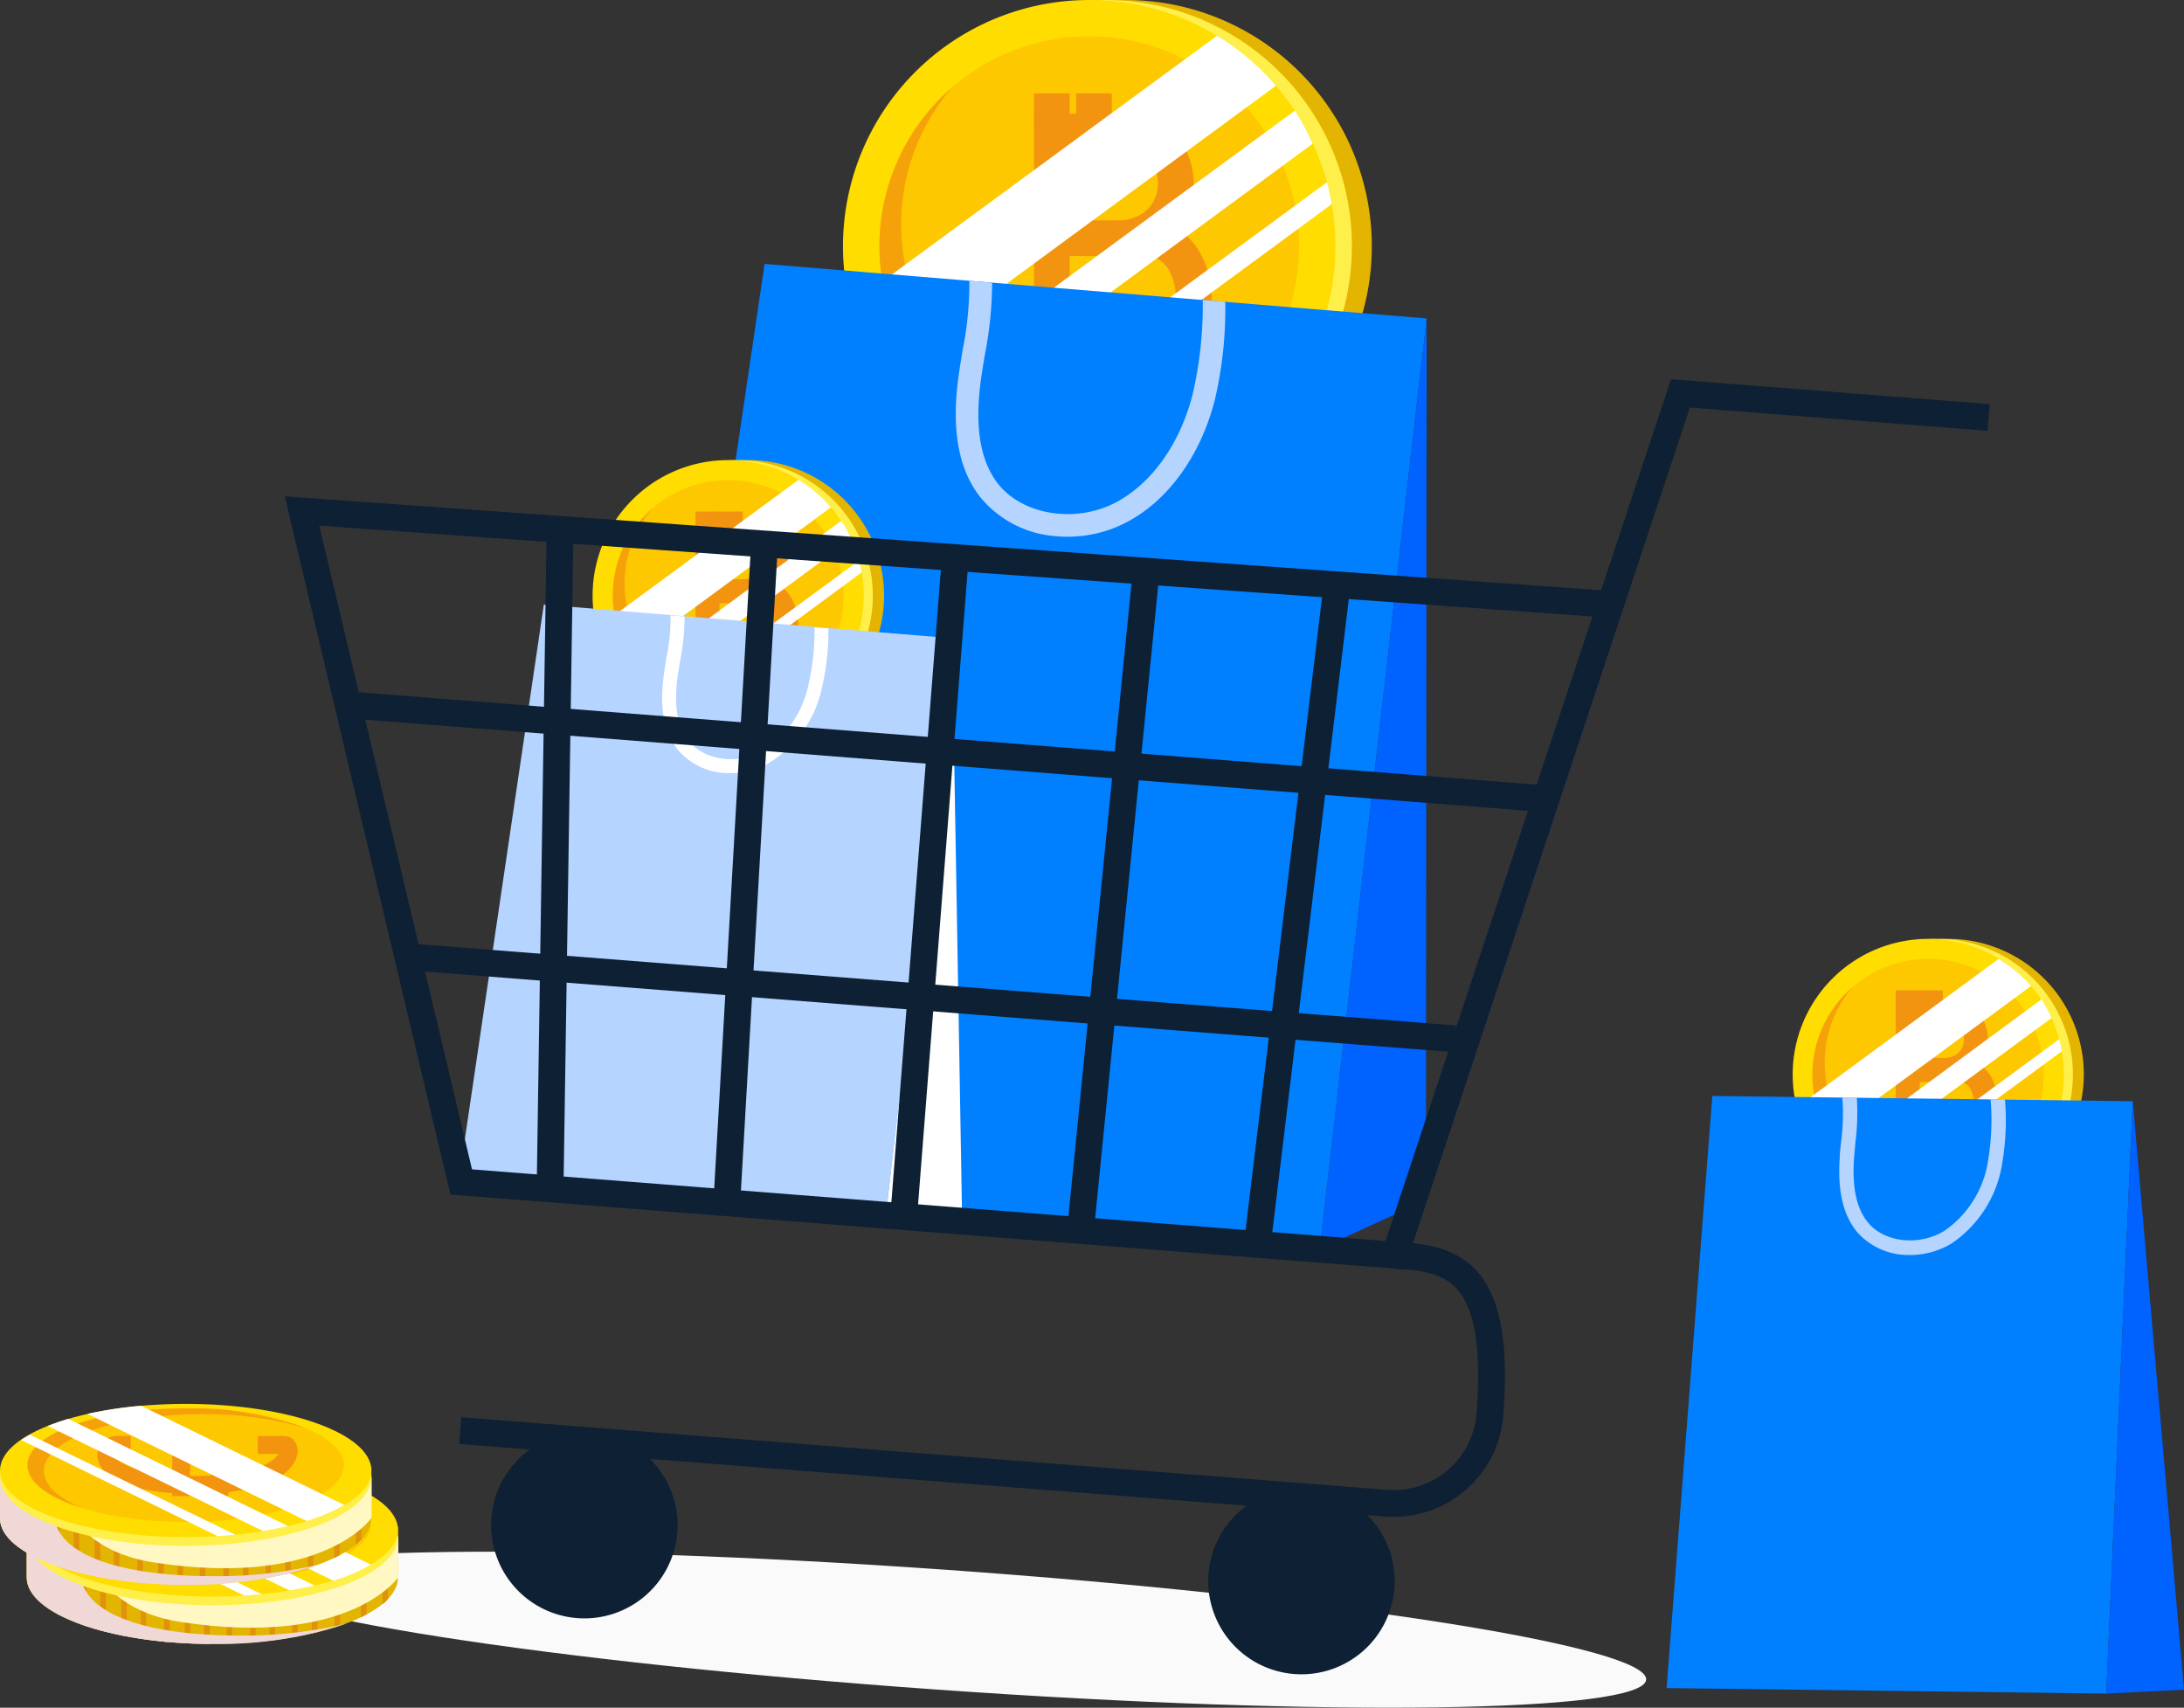 <svg xmlns="http://www.w3.org/2000/svg" viewBox="0 0 244.57 191.22"><rect x="0" y="0" width="244.57" height="191.22" fill="#333333" stroke="none"/><defs><style>.cls-1{isolation:isolate;}.cls-2{fill:#e3b400;}.cls-3{fill:#ffef4a;}.cls-4{fill:#fd0;}.cls-5{fill:#fdc800;}.cls-6{fill:#f5a20a;}.cls-13,.cls-15,.cls-20,.cls-21,.cls-7{fill:none;}.cls-13,.cls-20,.cls-21,.cls-7{stroke:#f39411;}.cls-13,.cls-15,.cls-16,.cls-20,.cls-21,.cls-7{stroke-miterlimit:10;}.cls-7{stroke-width:4px;}.cls-19,.cls-8{mix-blend-mode:soft-light;}.cls-9{fill:#fff;}.cls-10{fill:#0080ff;}.cls-11{fill:#0062ff;}.cls-12{fill:#b5d4ff;}.cls-13{stroke-width:2.69px;}.cls-14{fill:#fafafa;}.cls-15,.cls-16{stroke:#0e2033;}.cls-15{stroke-width:3px;}.cls-16{fill:#0e2033;}.cls-17{fill:#e0920b;}.cls-18{fill:#efd8d5;mix-blend-mode:multiply;}.cls-19{fill:#fff8c3;}.cls-20{stroke-width:3.14px;}.cls-21{stroke-width:2px;}</style></defs><title>Zasób 33</title><g class="cls-1"><g id="Warstwa_2" data-name="Warstwa 2"><g id="DESIGNED_BY_FREEPIK" data-name="DESIGNED BY FREEPIK"><path class="cls-2" d="M153.62,27.57A27.57,27.57,0,1,1,126.05,0,27.58,27.58,0,0,1,153.62,27.57Z"/><path class="cls-3" d="M151.39,27.57A27.57,27.57,0,1,1,123.82,0,27.57,27.57,0,0,1,151.39,27.57Z"/><path class="cls-4" d="M149.54,27.57A27.57,27.57,0,1,1,122,0,27.57,27.57,0,0,1,149.54,27.57Z"/><path class="cls-5" d="M145.47,27.57A23.5,23.5,0,1,1,122,4.07,23.5,23.5,0,0,1,145.47,27.57Z"/><path class="cls-6" d="M124.42,48.62A23.49,23.49,0,0,1,106.63,9.78a23.49,23.49,0,1,0,33.13,33.13A23.43,23.43,0,0,1,124.42,48.62Z"/><path class="cls-7" d="M113.81,40.94h14.35c7,0,7.74-14.27,0-14.27H113.81"/><path class="cls-7" d="M117.79,40.94V14.73h8.26c7.43,0,8,12-1.33,12"/><line class="cls-7" x1="117.79" y1="14.73" x2="117.79" y2="10.46"/><line class="cls-7" x1="122.5" y1="14.73" x2="122.5" y2="10.46"/><line class="cls-7" x1="117.79" y1="45.21" x2="117.79" y2="40.94"/><line class="cls-7" x1="122.5" y1="45.21" x2="122.5" y2="40.94"/><g class="cls-8"><path class="cls-9" d="M142.88,9.6,98.58,42.16a27,27,0,0,1-3.37-8L136.29,4A27.4,27.4,0,0,1,142.88,9.6Z"/><path class="cls-9" d="M147,16.09l-43.5,32A27.41,27.41,0,0,1,100.61,45L145,12.39A26.12,26.12,0,0,1,147,16.09Z"/><path class="cls-9" d="M149.13,22.86,109.36,52.09l-2.18-1.26L148.6,20.4A25,25,0,0,1,149.13,22.86Z"/></g><polygon class="cls-10" points="159.76 35.66 147.79 139.85 70.28 133.47 85.62 29.55 159.76 35.66"/><polygon class="cls-11" points="159.76 35.66 159.68 134.38 147.78 139.85 159.76 35.66"/><path class="cls-12" d="M136,44.94c-1.63,6.2-5.24,11.15-9.9,13.57a14.19,14.19,0,0,1-7.71,1.54,12.06,12.06,0,0,1-8.63-4.4C107.29,52.5,106.51,48,107.36,42c.13-.92.28-1.84.43-2.77a37.75,37.75,0,0,0,.76-7.78l2.55.21a42.53,42.53,0,0,1-.8,8c-.15.9-.3,1.8-.43,2.7-.75,5.33-.14,9.17,1.86,11.77,2.74,3.53,8.65,4.5,13.17,2.16,4-2.1,7.17-6.46,8.62-12a44,44,0,0,0,1.17-10.7l2.52.2A44.79,44.79,0,0,1,136,44.94Z"/><path class="cls-2" d="M99,66.7A15.18,15.18,0,1,1,83.78,51.52,15.18,15.18,0,0,1,99,66.7Z"/><path class="cls-3" d="M97.74,66.7A15.18,15.18,0,1,1,82.56,51.52,15.18,15.18,0,0,1,97.74,66.7Z"/><path class="cls-4" d="M96.72,66.7A15.18,15.18,0,1,1,81.54,51.52,15.18,15.18,0,0,1,96.72,66.7Z"/><path class="cls-5" d="M94.48,66.7A12.94,12.94,0,1,1,81.54,53.76,12.94,12.94,0,0,1,94.48,66.7Z"/><path class="cls-6" d="M82.89,78.29a12.93,12.93,0,0,1-9.8-21.38A12.93,12.93,0,1,0,91.33,75.15,12.88,12.88,0,0,1,82.89,78.29Z"/><path class="cls-13" d="M77,74.06H85c3.83,0,4.26-7.86,0-7.86H77"/><path class="cls-13" d="M79.23,74.06V59.63h4.55c4.1,0,4.4,6.59-.72,6.59"/><line class="cls-13" x1="79.23" y1="59.63" x2="79.23" y2="57.28"/><line class="cls-13" x1="81.83" y1="59.63" x2="81.83" y2="57.28"/><line class="cls-13" x1="79.23" y1="76.41" x2="79.23" y2="74.06"/><line class="cls-13" x1="81.83" y1="76.41" x2="81.83" y2="74.06"/><g class="cls-8"><path class="cls-9" d="M93.05,56.81,68.66,74.73a15.22,15.22,0,0,1-1.86-4.38L89.42,53.73A14.92,14.92,0,0,1,93.05,56.81Z"/><path class="cls-9" d="M95.34,60.38,71.39,78a14.3,14.3,0,0,1-1.61-1.69l24.43-18A13.45,13.45,0,0,1,95.34,60.38Z"/><path class="cls-9" d="M96.49,64.1,74.6,80.2l-1.2-.69L96.2,62.75A12.47,12.47,0,0,1,96.49,64.1Z"/></g><path class="cls-2" d="M233.35,120.31a15.18,15.18,0,1,1-15.18-15.18A15.18,15.18,0,0,1,233.35,120.31Z"/><path class="cls-3" d="M232.13,120.31A15.18,15.18,0,1,1,217,105.13,15.18,15.18,0,0,1,232.13,120.31Z"/><path class="cls-4" d="M231.11,120.31a15.18,15.18,0,1,1-15.18-15.18A15.18,15.18,0,0,1,231.11,120.31Z"/><path class="cls-5" d="M228.87,120.31a12.94,12.94,0,1,1-12.94-12.94A12.93,12.93,0,0,1,228.87,120.31Z"/><path class="cls-6" d="M217.28,131.9a12.94,12.94,0,0,1-9.8-21.39,12.94,12.94,0,1,0,18.25,18.24A12.89,12.89,0,0,1,217.28,131.9Z"/><path class="cls-13" d="M211.44,127.67h7.9c3.84,0,4.26-7.86,0-7.86h-7.9"/><path class="cls-13" d="M213.63,127.67V113.24h4.54c4.1,0,4.41,6.59-.72,6.59"/><line class="cls-13" x1="213.63" y1="113.24" x2="213.63" y2="110.89"/><line class="cls-13" x1="216.22" y1="113.24" x2="216.22" y2="110.89"/><line class="cls-13" x1="213.63" y1="130.02" x2="213.63" y2="127.67"/><line class="cls-13" x1="216.22" y1="130.02" x2="216.22" y2="127.67"/><g class="cls-8"><path class="cls-9" d="M227.44,110.41l-24.39,17.93A14.93,14.93,0,0,1,201.2,124l22.61-16.62A14.88,14.88,0,0,1,227.44,110.41Z"/><path class="cls-9" d="M229.73,114l-23.95,17.6a14.3,14.3,0,0,1-1.61-1.69l24.43-18A13.45,13.45,0,0,1,229.73,114Z"/><path class="cls-9" d="M230.89,117.71,209,133.81l-1.2-.69,22.8-16.76Q230.77,117,230.89,117.71Z"/></g><path class="cls-14" d="M184.34,188.08c-.26,3.7-35.83,4.2-79.44,1.11s-78.76-8.6-78.49-12.3,35.83-4.2,79.44-1.12S184.6,184.37,184.34,188.08Z"/><polygon class="cls-12" points="106.63 71.47 99.24 135.73 51.43 131.79 60.9 67.7 106.63 71.47"/><polygon class="cls-9" points="106.62 71.46 107.73 135.9 99.24 135.73 106.62 71.46"/><path class="cls-9" d="M92,77.19a12.94,12.94,0,0,1-6.1,8.37,8.8,8.8,0,0,1-4.76,1,7.45,7.45,0,0,1-5.32-2.71c-1.51-2-2-4.71-1.46-8.43.08-.57.17-1.14.26-1.71a23,23,0,0,0,.47-4.8l1.57.13a26.08,26.08,0,0,1-.49,4.93l-.27,1.67c-.46,3.28-.09,5.65,1.15,7.25,1.69,2.18,5.34,2.78,8.12,1.34a11.38,11.38,0,0,0,5.32-7.39,26.51,26.51,0,0,0,.72-6.6l1.56.13A27.64,27.64,0,0,1,92,77.19Z"/><polyline class="cls-15" points="222.69 46.75 188.18 44.05 156.2 140.55 51.65 132.35 33.82 57.22 180.31 67.67"/><path class="cls-15" d="M156.2,140.55l1.2.09c5.94.47,10.63,2.55,9.44,17.76h0a10.81,10.81,0,0,1-11.61,9.92l-103.7-8.13"/><path class="cls-16" d="M135.83,176.26a9.94,9.94,0,1,0,10.68-9.13A9.94,9.94,0,0,0,135.83,176.26Z"/><path class="cls-16" d="M55.53,170a9.94,9.94,0,1,0,10.69-9.13A9.93,9.93,0,0,0,55.53,170Z"/><line class="cls-15" x1="149.67" y1="65.95" x2="140.88" y2="138.66"/><line class="cls-15" x1="128.32" y1="64.28" x2="121.06" y2="137.11"/><line class="cls-15" x1="106.96" y1="62.6" x2="101.25" y2="135.55"/><line class="cls-15" x1="85.61" y1="60.93" x2="81.43" y2="134"/><line class="cls-15" x1="62.72" y1="59.14" x2="61.61" y2="132.45"/><line class="cls-15" x1="172.42" y1="89.39" x2="38.99" y2="78.93"/><line class="cls-15" x1="162.91" y1="116.32" x2="46.74" y2="107.22"/><polygon class="cls-10" points="238.83 123.31 235.86 189.64 186.63 189.02 191.75 122.72 238.83 123.31"/><polygon class="cls-11" points="238.83 123.31 244.57 189.2 235.86 189.64 238.83 123.31"/><path class="cls-12" d="M224.22,130.22a13.28,13.28,0,0,1-5.65,9,9,9,0,0,1-4.81,1.31,7.65,7.65,0,0,1-5.64-2.4c-1.68-1.88-2.37-4.67-2.1-8.52,0-.59.1-1.18.15-1.77a23.59,23.59,0,0,0,.14-4.94l1.62,0a26.77,26.77,0,0,1-.16,5.07l-.15,1.73c-.24,3.4.32,5.8,1.7,7.35,1.88,2.11,5.66,2.46,8.41.78a11.65,11.65,0,0,0,4.91-7.94,27.6,27.6,0,0,0,.27-6.8l1.61,0A29,29,0,0,1,224.22,130.22Z"/><path class="cls-2" d="M23.78,184.08c-11.49,0-20.8-3.34-20.8-7.46v-5.3l41.59-.44v5.74C44.57,180.74,35.26,184.08,23.78,184.08Z"/><path class="cls-17" d="M23.49,179.16v4.92h-.62v-4.91Z"/><path class="cls-17" d="M26,179.16V184l-.62,0v-4.9Z"/><path class="cls-17" d="M21.31,178.86V184l-.62,0v-5.15Z"/><path class="cls-17" d="M19,178.29v5.59l-.62,0v-5.54Z"/><path class="cls-17" d="M14.2,177.57v5.67c-.21,0-.41-.07-.62-.12v-5.55Z"/><path class="cls-17" d="M11.85,176.94v5.79l-.62-.16v-5.63Z"/><path class="cls-17" d="M9.68,176.54v5.57l-.62-.22v-5.35Z"/><polygon class="cls-17" points="6.67 180.87 6.67 175.54 6.06 175.54 6.06 180.53 6.67 180.87"/><polygon class="cls-17" points="4.54 179.46 4.54 174.16 3.92 174.16 3.92 178.85 4.54 179.46"/><path class="cls-17" d="M16.37,177.57v6l-.62-.08v-5.94Z"/><path class="cls-17" d="M28.62,178.59v5.29l-.62.05v-5.34Z"/><path class="cls-17" d="M30.8,178.29v5.35l-.62.08v-5.43Z"/><path class="cls-17" d="M33.34,177.57v5.68l-.62.11v-5.79Z"/><path class="cls-17" d="M35.54,177.47v5.31l-.62.14v-5.45Z"/><path class="cls-17" d="M38.08,176.54V182l-.62.2v-5.7Z"/><polygon class="cls-17" points="41.03 180.79 41.03 175.54 40.41 175.54 40.41 181.1 41.03 180.79"/><path class="cls-17" d="M43.44,174v5.08a4.77,4.77,0,0,1-.61.57V174Z"/><path class="cls-18" d="M26.85,183.14c-11.48,0-17.79-2.85-17.79-7v-4.4L3,171.32v5.3c0,4.12,9.31,7.46,20.8,7.46a44.68,44.68,0,0,0,15-2.28A50.14,50.14,0,0,1,26.85,183.14Z"/><path class="cls-18" d="M5.78,176.8v-5.37L3,171.32v5.3c0,4.12,9.31,7.46,20.8,7.46C15.94,183.17,5.78,180.92,5.78,176.8Z"/><path class="cls-19" d="M11.23,176.54s2,4,9,5.08c19,2.91,24.36-5,24.36-5v-4.56Z"/><path class="cls-19" d="M15.69,175.75s1.74,3.31,7.78,4.18c16.48,2.4,21.1-5,21.1-5v-2.87Z"/><path class="cls-3" d="M23.78,179.75c-11.49,0-20.8-3.44-20.8-7.69s9.31-7.7,20.8-7.7,20.79,3.44,20.79,7.7S35.26,179.75,23.78,179.75Z"/><path class="cls-4" d="M23.78,178.78c-11.49,0-20.8-3.34-20.8-7.46s9.31-7.46,20.8-7.46,20.79,3.34,20.79,7.46S35.26,178.78,23.78,178.78Z"/><ellipse class="cls-5" cx="23.78" cy="170.71" rx="17.72" ry="6.36"/><path class="cls-6" d="M7.9,171.38c0-3.52,7.93-6.36,17.72-6.36a40.27,40.27,0,0,1,11.57,1.54,36.71,36.71,0,0,0-13.41-2.2c-9.79,0-17.72,2.84-17.72,6.35,0,1.93,2.38,3.65,6.15,4.82C9.52,174.41,7.9,173,7.9,171.38Z"/><line class="cls-20" x1="27.56" y1="174.18" x2="27.56" y2="168.92"/><line class="cls-20" x1="23.27" y1="174.18" x2="23.27" y2="168.92"/><path class="cls-20" d="M31.84,168.45h3.05c1.11,0,1.11,4.47-10,4.47-11.58,0-10.76-4.47-8.8-4.47h1.59"/><g class="cls-8"><path class="cls-9" d="M37.33,177,12.77,165a48,48,0,0,1,6-.92l22.78,11.12A20,20,0,0,1,37.33,177Z"/><path class="cls-9" d="M32.44,178.1,8.32,166.33a24,24,0,0,1,2.31-.79l24.6,12C34.35,177.75,33.41,177.94,32.44,178.1Z"/><path class="cls-9" d="M27.33,178.66l-22-10.76,1-.59,23,11.21C28.58,178.58,28,178.63,27.33,178.66Z"/></g><path class="cls-2" d="M20.79,177.43C9.31,177.43,0,174.09,0,170v-5.31l41.59-.43V170C41.59,174.09,32.28,177.43,20.79,177.43Z"/><path class="cls-17" d="M20.51,172.5v4.92c-.21,0-.42,0-.62,0V172.5Z"/><path class="cls-17" d="M23,172.5v4.88l-.62,0v-4.9Z"/><path class="cls-17" d="M18.33,172.2v5.17l-.62,0V172.2Z"/><path class="cls-17" d="M16,171.63v5.6l-.62-.06v-5.54Z"/><path class="cls-17" d="M11.22,170.91v5.68l-.62-.12v-5.56Z"/><path class="cls-17" d="M8.87,170.28v5.8l-.62-.16v-5.64Z"/><path class="cls-17" d="M6.7,169.89v5.56l-.62-.21v-5.35Z"/><polygon class="cls-17" points="3.69 174.22 3.69 168.89 3.07 168.89 3.07 173.87 3.69 174.22"/><polygon class="cls-17" points="1.55 172.81 1.55 167.5 0.94 167.5 0.94 172.19 1.55 172.81"/><path class="cls-17" d="M13.38,170.91v6l-.62-.09v-5.94Z"/><path class="cls-17" d="M25.64,171.94v5.29l-.62,0v-5.33Z"/><path class="cls-17" d="M27.82,171.63V177l-.62.08v-5.44Z"/><path class="cls-17" d="M30.35,170.91v5.68l-.61.11v-5.79Z"/><path class="cls-17" d="M32.55,170.81v5.31l-.61.14v-5.45Z"/><path class="cls-17" d="M35.09,169.89v5.49l-.61.21v-5.7Z"/><polygon class="cls-17" points="38.05 174.14 38.05 168.89 37.43 168.89 37.43 174.45 38.05 174.14"/><path class="cls-17" d="M40.46,167.32v5.08a6.64,6.64,0,0,1-.61.56v-5.64Z"/><path class="cls-18" d="M23.87,176.49c-11.49,0-17.79-2.85-17.79-7v-4.4L0,164.66V170c0,4.12,9.31,7.46,20.79,7.46a44.58,44.58,0,0,0,15-2.29A49.57,49.57,0,0,1,23.87,176.49Z"/><path class="cls-18" d="M2.79,170.14v-5.36L0,164.66V170c0,4.12,9.31,7.46,20.79,7.46C13,176.51,2.79,174.26,2.79,170.14Z"/><path class="cls-19" d="M8.25,169.89s2,4,9,5.07c19,2.91,24.36-5,24.36-5V165.4Z"/><path class="cls-19" d="M12.7,169.09s1.75,3.31,7.79,4.19c16.47,2.39,21.1-5,21.1-5V165.4Z"/><path class="cls-3" d="M20.79,173.1C9.31,173.1,0,169.65,0,165.4s9.31-7.7,20.79-7.7,20.8,3.45,20.8,7.7S32.28,173.1,20.79,173.1Z"/><path class="cls-4" d="M20.79,172.12C9.31,172.12,0,168.78,0,164.66s9.31-7.46,20.79-7.46,20.8,3.34,20.8,7.46S32.28,172.12,20.79,172.12Z"/><ellipse class="cls-5" cx="20.79" cy="164.06" rx="17.72" ry="6.36"/><path class="cls-6" d="M4.92,164.72c0-3.51,7.93-6.36,17.72-6.36a40.29,40.29,0,0,1,11.57,1.55,36.71,36.71,0,0,0-13.42-2.21c-9.78,0-17.72,2.85-17.72,6.36,0,1.92,2.39,3.65,6.15,4.81C6.54,167.76,4.92,166.31,4.92,164.72Z"/><line class="cls-21" x1="24.57" y1="167.53" x2="24.57" y2="162.27"/><line class="cls-21" x1="20.29" y1="167.53" x2="20.29" y2="162.27"/><path class="cls-21" d="M28.86,161.8h3c1.11,0,1.11,4.47-10,4.47-11.58,0-10.76-4.47-8.81-4.47h1.59"/><g class="cls-8"><path class="cls-9" d="M34.35,170.32l-24.56-12a46.23,46.23,0,0,1,6-.91l22.77,11.11A19.87,19.87,0,0,1,34.35,170.32Z"/><path class="cls-9" d="M29.46,171.44,5.34,159.67c.71-.28,1.48-.55,2.31-.79l24.6,12C31.36,171.1,30.43,171.28,29.46,171.44Z"/><path class="cls-9" d="M24.35,172l-22-10.76,1-.59,23,11.2C25.59,171.92,25,172,24.35,172Z"/></g></g></g></g></svg>